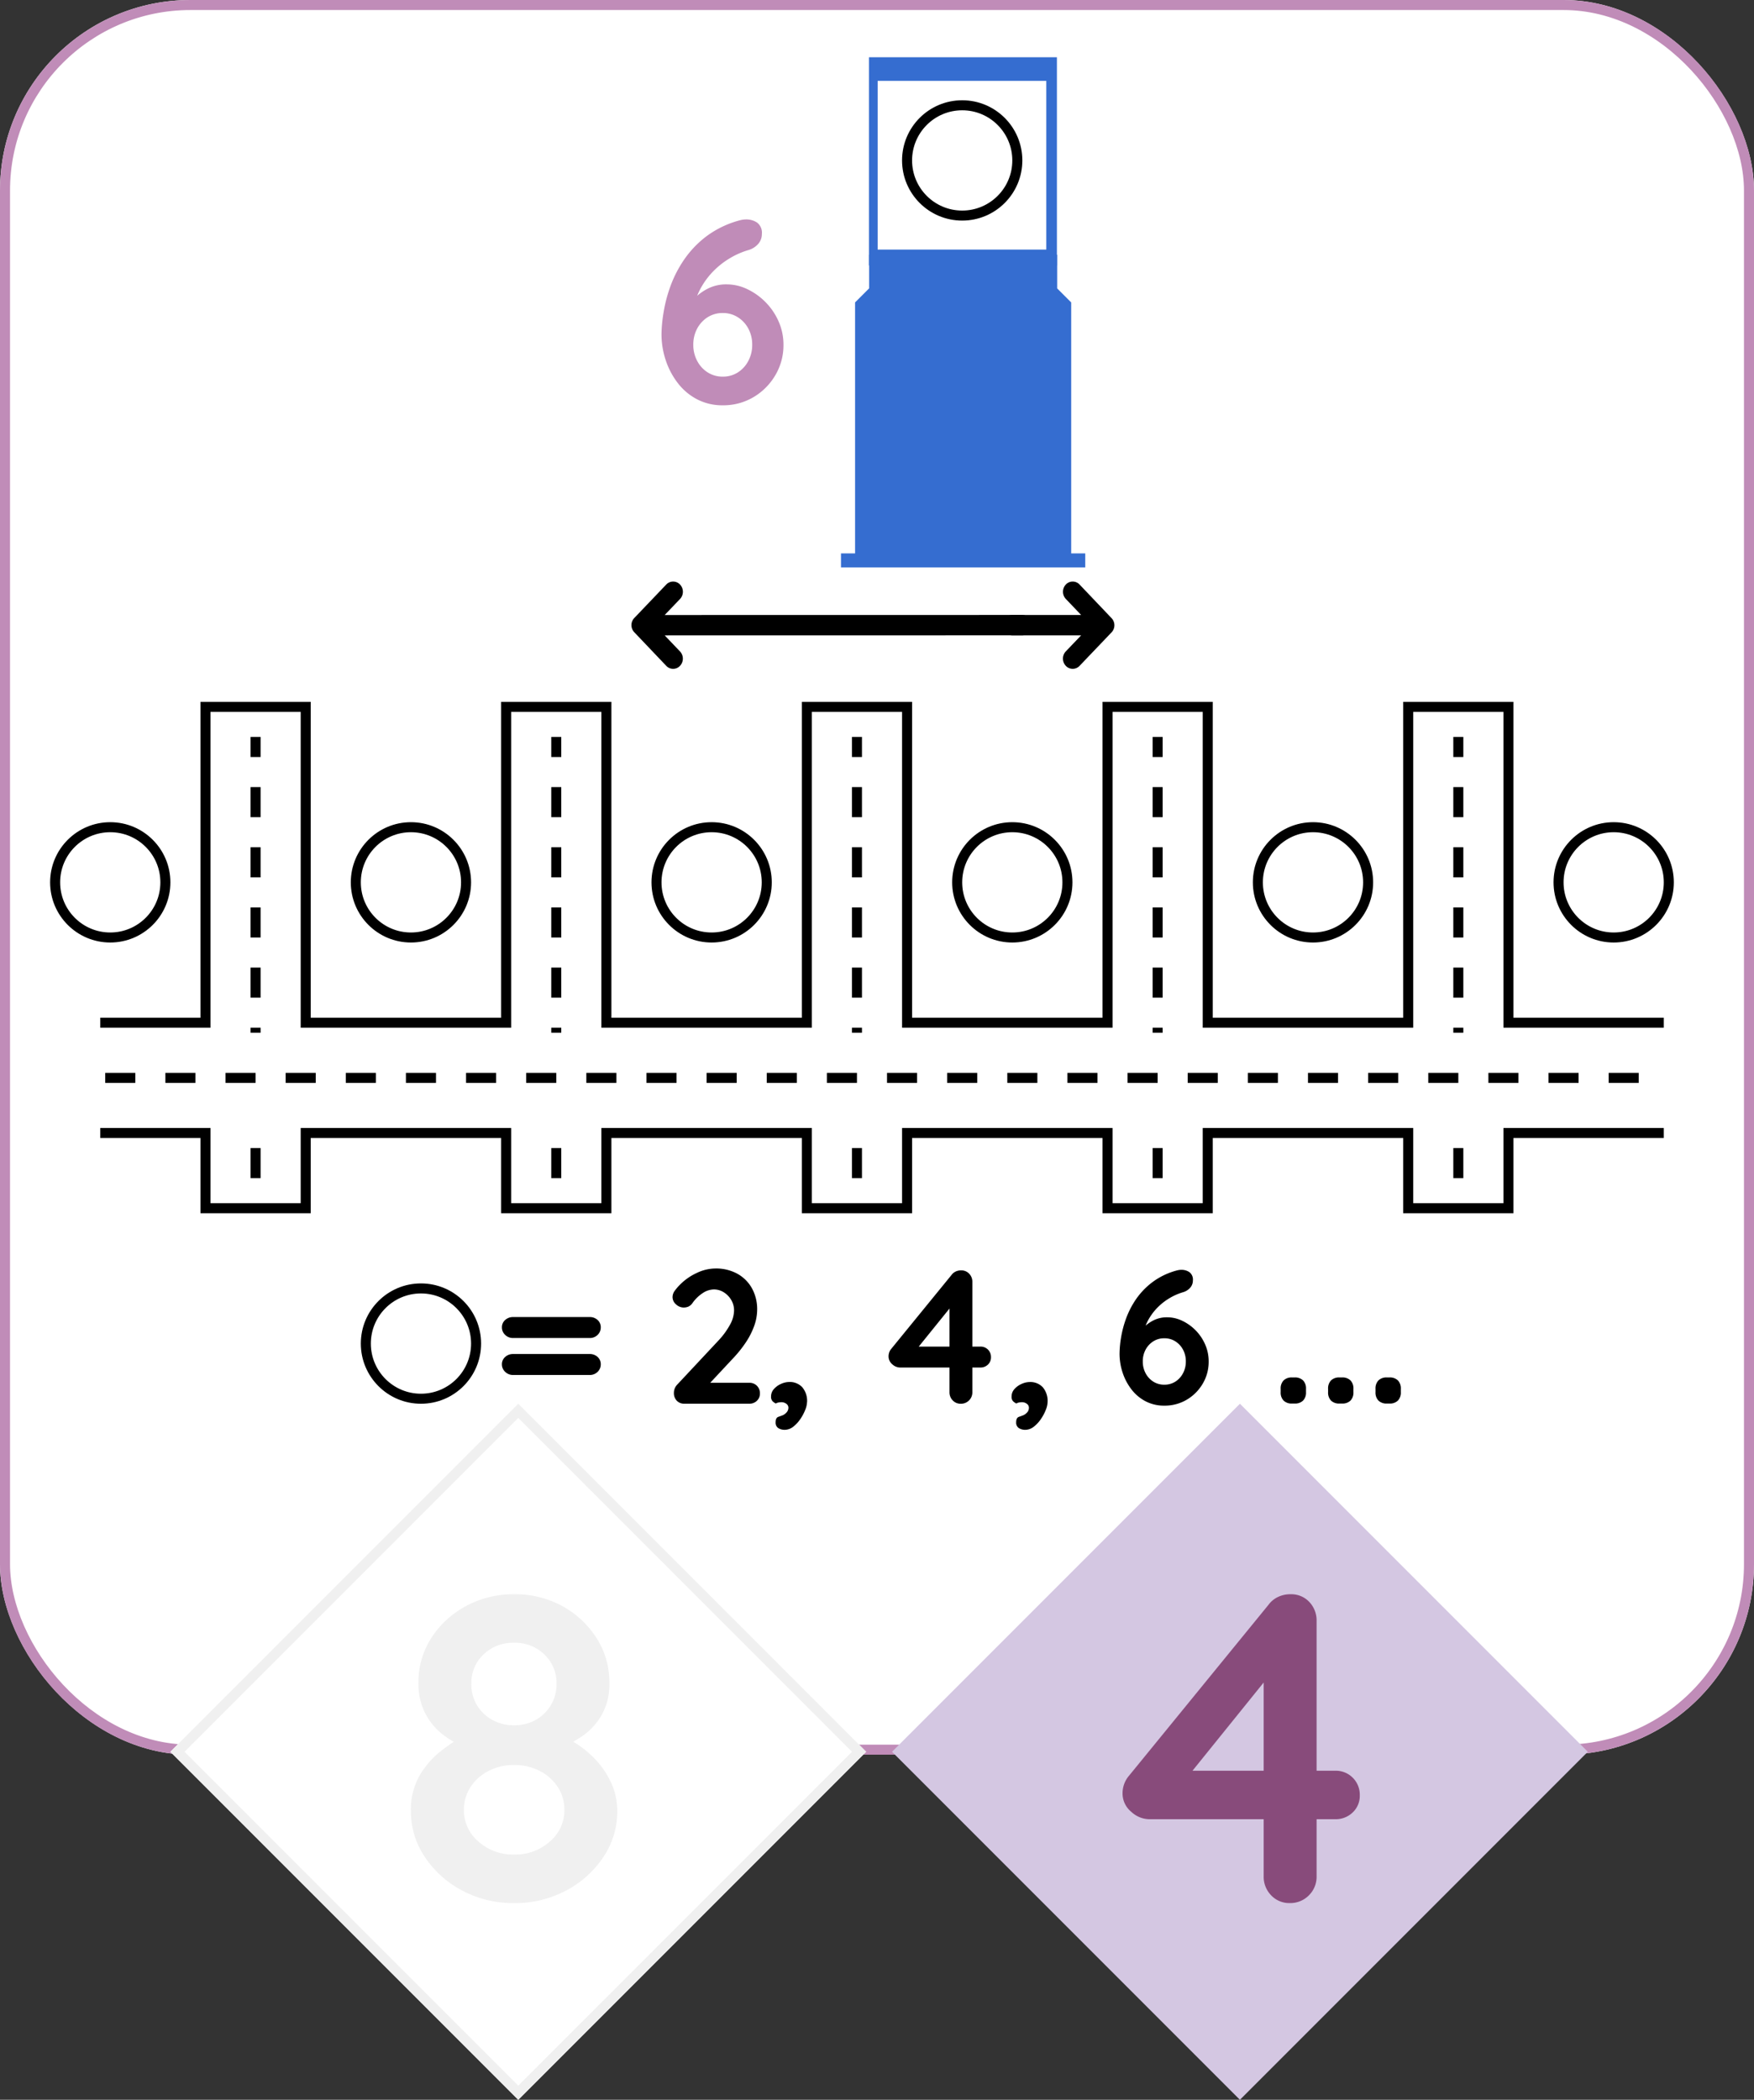 <svg xmlns="http://www.w3.org/2000/svg" width="175" height="209.419" viewBox="0 0 175 209.419">
  <rect x="0" y="0" width="175" height="209.419" fill="#333333" stroke="none"/>
  <g id="M_2_1_F" transform="translate(-89 -233)">
    <g id="Grupo_109" data-name="Grupo 109" transform="translate(88.648 233)">
      <g id="Rectángulo_4" data-name="Rectángulo 4" transform="translate(0.352)" fill="#fff" stroke="#c08cb8" stroke-width="1">
        <rect width="175" height="175" rx="19" stroke="none"/>
        <rect x="0.5" y="0.5" width="174" height="174" rx="18.5" fill="none"/>
      </g>
    </g>
    <g id="Grupo_542" data-name="Grupo 542" transform="translate(-3.081)">
      <g id="Grupo_540" data-name="Grupo 540">
        <g id="Rectángulo_137" data-name="Rectángulo 137" transform="translate(143.79 373) rotate(45)" fill="#fff" stroke="#f0f0f0" stroke-width="1">
          <rect width="49.087" height="49.087" stroke="none"/>
          <rect x="0.5" y="0.5" width="48.087" height="48.087" fill="none"/>
        </g>
        <path id="Trazado_681" data-name="Trazado 681" d="M4.928-15.62,4.84-16.632a10.055,10.055,0,0,1,2.9,1.936,8.786,8.786,0,0,1,1.892,2.6,6.77,6.77,0,0,1,.66,2.9A8.146,8.146,0,0,1,8.91-4.6,10.124,10.124,0,0,1,5.192-1.254,10.786,10.786,0,0,1,0,0,10.786,10.786,0,0,1-5.192-1.254,10.124,10.124,0,0,1-8.91-4.6,8.146,8.146,0,0,1-10.3-9.2a6.833,6.833,0,0,1,.858-3.5A8.6,8.6,0,0,1-7.282-15.18a16.649,16.649,0,0,1,2.574-1.672L-5.06-15.62a8.646,8.646,0,0,1-2.134-1.254,6.293,6.293,0,0,1-1.694-2.09,6.428,6.428,0,0,1-.66-2.992,8.136,8.136,0,0,1,1.276-4.466,9.285,9.285,0,0,1,3.454-3.19A9.9,9.9,0,0,1,0-30.8a9.735,9.735,0,0,1,4.818,1.188,9.381,9.381,0,0,1,3.41,3.19A8.136,8.136,0,0,1,9.5-21.956a6.176,6.176,0,0,1-.748,3.168,6.389,6.389,0,0,1-1.8,2.024A10.274,10.274,0,0,1,4.928-15.62Zm-9.2-6.248a4.049,4.049,0,0,0,.55,2.112A4.07,4.07,0,0,0-2.2-18.282a4.374,4.374,0,0,0,2.2.55,4.254,4.254,0,0,0,2.178-.55,4.119,4.119,0,0,0,1.5-1.474,4.049,4.049,0,0,0,.55-2.112,3.894,3.894,0,0,0-1.21-2.926A4.172,4.172,0,0,0,0-25.96a4.229,4.229,0,0,0-3.058,1.166A3.894,3.894,0,0,0-4.268-21.868ZM0-4.84a5.155,5.155,0,0,0,3.564-1.3A4.068,4.068,0,0,0,5.016-9.284a4.1,4.1,0,0,0-.66-2.288,4.678,4.678,0,0,0-1.8-1.606A5.454,5.454,0,0,0,0-13.772a5.454,5.454,0,0,0-2.552.594,4.678,4.678,0,0,0-1.8,1.606,4.1,4.1,0,0,0-.66,2.288A4.068,4.068,0,0,0-3.564-6.138,5.155,5.155,0,0,0,0-4.84Z" transform="translate(143.377 422.8)" fill="#f0f0f0"/>
      </g>
      <g id="Grupo_541" data-name="Grupo 541">
        <rect id="Rectángulo_138" data-name="Rectángulo 138" width="49.087" height="49.087" transform="translate(215.79 373) rotate(45)" fill="#d4c7e2"/>
        <path id="Trazado_682" data-name="Trazado 682" d="M5.06,0A2.474,2.474,0,0,1,3.212-.77a2.639,2.639,0,0,1-.748-1.914v-20.68l.924.22L-5.1-12.628l-.22-.572H9.592a2.388,2.388,0,0,1,1.76.7,2.388,2.388,0,0,1,.7,1.76,2.263,2.263,0,0,1-.7,1.694,2.429,2.429,0,0,1-1.76.682H-8.976a2.692,2.692,0,0,1-1.782-.748,2.356,2.356,0,0,1-.858-1.848,2.683,2.683,0,0,1,.66-1.76l13.9-17.028a2.505,2.505,0,0,1,.924-.77A2.813,2.813,0,0,1,5.148-30.8a2.455,2.455,0,0,1,1.87.77,2.682,2.682,0,0,1,.726,1.914V-2.684A2.6,2.6,0,0,1,6.974-.77,2.6,2.6,0,0,1,5.06,0Z" transform="translate(215.697 422.8)" fill="#884b7b"/>
      </g>
    </g>
    <g id="Grupo_603" data-name="Grupo 603" transform="translate(0 14)">
      <g id="Unión_26" data-name="Unión 26" transform="translate(-1127.5 10212)" fill="#fff">
        <path d="M 1367.001 -9872.5 L 1357.001 -9872.5 L 1357.001 -9879.501 L 1357.001 -9880.001 L 1356.501 -9880.001 L 1337.499 -9880.001 L 1336.999 -9880.001 L 1336.999 -9879.501 L 1336.999 -9872.5 L 1327 -9872.5 L 1327 -9879.501 L 1327 -9880.001 L 1326.5 -9880.001 L 1307.501 -9880.001 L 1307.001 -9880.001 L 1307.001 -9879.501 L 1307.001 -9872.5 L 1297.001 -9872.5 L 1297.001 -9879.501 L 1297.001 -9880.001 L 1296.501 -9880.001 L 1277.5 -9880.001 L 1277 -9880.001 L 1277 -9879.501 L 1277 -9872.5 L 1267 -9872.5 L 1267 -9879.501 L 1267 -9880.001 L 1266.5 -9880.001 L 1247.501 -9880.001 L 1247.001 -9880.001 L 1247.001 -9879.501 L 1247.001 -9872.5 L 1237.001 -9872.5 L 1237.001 -9879.501 L 1237.001 -9880.001 L 1236.501 -9880.001 L 1223.501 -9880.001 L 1223.501 -9891 L 1236.501 -9891 L 1237.001 -9891 L 1237.001 -9891.5 L 1237.001 -9922.5 L 1247.001 -9922.5 L 1247.001 -9891.5 L 1247.001 -9891 L 1247.501 -9891 L 1266.5 -9891 L 1267 -9891 L 1267 -9891.5 L 1267 -9922.5 L 1277 -9922.5 L 1277 -9891.5 L 1277 -9891 L 1277.5 -9891 L 1296.501 -9891 L 1297.001 -9891 L 1297.001 -9891.5 L 1297.001 -9922.5 L 1307.001 -9922.5 L 1307.001 -9891.5 L 1307.001 -9891 L 1307.501 -9891 L 1326.5 -9891 L 1327 -9891 L 1327 -9891.5 L 1327 -9922.5 L 1336.999 -9922.5 L 1336.999 -9891.5 L 1336.999 -9891 L 1337.499 -9891 L 1356.501 -9891 L 1357.001 -9891 L 1357.001 -9891.5 L 1357.001 -9922.5 L 1367.001 -9922.5 L 1367.001 -9891.5 L 1367.001 -9891 L 1367.501 -9891 L 1384.5 -9891 L 1384.5 -9880.001 L 1367.501 -9880.001 L 1367.001 -9880.001 L 1367.001 -9879.501 L 1367.001 -9872.5 Z" stroke="none"/>
        <path d="M 1366.501 -9873 L 1366.501 -9879.501 L 1366.501 -9880.501 L 1367.501 -9880.501 L 1384 -9880.501 L 1384 -9890.5 L 1367.501 -9890.5 L 1366.501 -9890.5 L 1366.501 -9891.5 L 1366.501 -9922 L 1357.501 -9922 L 1357.501 -9891.5 L 1357.501 -9890.5 L 1356.501 -9890.5 L 1337.499 -9890.5 L 1336.499 -9890.5 L 1336.499 -9891.5 L 1336.499 -9922 L 1327.5 -9922 L 1327.5 -9891.5 L 1327.5 -9890.5 L 1326.5 -9890.5 L 1307.501 -9890.5 L 1306.501 -9890.5 L 1306.501 -9891.5 L 1306.501 -9922 L 1297.501 -9922 L 1297.501 -9891.5 L 1297.501 -9890.5 L 1296.501 -9890.5 L 1277.5 -9890.5 L 1276.5 -9890.5 L 1276.5 -9891.5 L 1276.5 -9922 L 1267.5 -9922 L 1267.5 -9891.5 L 1267.5 -9890.5 L 1266.5 -9890.5 L 1247.501 -9890.5 L 1246.501 -9890.5 L 1246.501 -9891.5 L 1246.501 -9922 L 1237.501 -9922 L 1237.501 -9891.5 L 1237.501 -9890.5 L 1236.501 -9890.5 L 1224.001 -9890.5 L 1224.001 -9880.501 L 1236.501 -9880.501 L 1237.501 -9880.501 L 1237.501 -9879.501 L 1237.501 -9873 L 1246.501 -9873 L 1246.501 -9879.501 L 1246.501 -9880.501 L 1247.501 -9880.501 L 1266.5 -9880.501 L 1267.5 -9880.501 L 1267.5 -9879.501 L 1267.5 -9873 L 1276.5 -9873 L 1276.5 -9879.501 L 1276.5 -9880.501 L 1277.5 -9880.501 L 1296.501 -9880.501 L 1297.501 -9880.501 L 1297.501 -9879.501 L 1297.501 -9873 L 1306.501 -9873 L 1306.501 -9879.501 L 1306.501 -9880.501 L 1307.501 -9880.501 L 1326.5 -9880.501 L 1327.5 -9880.501 L 1327.5 -9879.501 L 1327.5 -9873 L 1336.499 -9873 L 1336.499 -9879.501 L 1336.499 -9880.501 L 1337.499 -9880.501 L 1356.501 -9880.501 L 1357.501 -9880.501 L 1357.501 -9879.501 L 1357.501 -9873 L 1366.501 -9873 M 1367.501 -9872 L 1356.501 -9872 L 1356.501 -9879.501 L 1337.499 -9879.501 L 1337.499 -9872 L 1326.5 -9872 L 1326.5 -9879.501 L 1307.501 -9879.501 L 1307.501 -9872 L 1296.501 -9872 L 1296.501 -9879.501 L 1277.5 -9879.501 L 1277.5 -9872 L 1266.5 -9872 L 1266.5 -9879.501 L 1247.501 -9879.501 L 1247.501 -9872 L 1236.501 -9872 L 1236.501 -9879.501 L 1223.001 -9879.501 L 1223.001 -9891.5 L 1236.501 -9891.5 L 1236.501 -9923 L 1247.501 -9923 L 1247.501 -9891.5 L 1266.5 -9891.5 L 1266.5 -9923 L 1277.5 -9923 L 1277.5 -9891.5 L 1296.501 -9891.5 L 1296.501 -9923 L 1307.501 -9923 L 1307.501 -9891.5 L 1326.5 -9891.5 L 1326.5 -9923 L 1337.499 -9923 L 1337.499 -9891.5 L 1356.501 -9891.5 L 1356.501 -9923 L 1367.501 -9923 L 1367.501 -9891.5 L 1385 -9891.5 L 1385 -9879.501 L 1367.501 -9879.501 L 1367.501 -9872 Z" stroke="none" fill="#000"/>
      </g>
      <line id="Línea_42" data-name="Línea 42" y1="44" transform="translate(114.5 292.5)" fill="none" stroke="#000" stroke-width="1" stroke-dasharray="3"/>
      <line id="Línea_43" data-name="Línea 43" y1="44" transform="translate(144.5 292.5)" fill="none" stroke="#000" stroke-width="1" stroke-dasharray="3"/>
      <line id="Línea_44" data-name="Línea 44" y1="44" transform="translate(174.5 292.5)" fill="none" stroke="#000" stroke-width="1" stroke-dasharray="3"/>
      <line id="Línea_45" data-name="Línea 45" y1="44" transform="translate(204.5 292.5)" fill="none" stroke="#000" stroke-width="1" stroke-dasharray="3"/>
      <line id="Línea_46" data-name="Línea 46" y1="44" transform="translate(234.5 292.5)" fill="none" stroke="#000" stroke-width="1" stroke-dasharray="3"/>
      <rect id="Rectángulo_199" data-name="Rectángulo 199" width="166" height="9" transform="translate(93 322)" fill="#fff"/>
      <rect id="Rectángulo_200" data-name="Rectángulo 200" width="7" height="17" transform="translate(92 319)" fill="#fff"/>
      <rect id="Rectángulo_201" data-name="Rectángulo 201" width="7" height="17" transform="translate(255 317)" fill="#fff"/>
      <line id="Línea_47" data-name="Línea 47" x2="156" transform="translate(99.5 326.5)" fill="none" stroke="#000" stroke-width="1" stroke-dasharray="3"/>
      <g id="Elipse_126" data-name="Elipse 126" transform="translate(94 301)" fill="#fff" stroke="#000" stroke-width="1">
        <circle cx="6" cy="6" r="6" stroke="none"/>
        <circle cx="6" cy="6" r="5.5" fill="none"/>
      </g>
      <g id="Elipse_127" data-name="Elipse 127" transform="translate(124 301)" fill="#fff" stroke="#000" stroke-width="1">
        <circle cx="6" cy="6" r="6" stroke="none"/>
        <circle cx="6" cy="6" r="5.5" fill="none"/>
      </g>
      <g id="Elipse_128" data-name="Elipse 128" transform="translate(154 301)" fill="#fff" stroke="#000" stroke-width="1">
        <circle cx="6" cy="6" r="6" stroke="none"/>
        <circle cx="6" cy="6" r="5.5" fill="none"/>
      </g>
      <g id="Elipse_129" data-name="Elipse 129" transform="translate(184 301)" fill="#fff" stroke="#000" stroke-width="1">
        <circle cx="6" cy="6" r="6" stroke="none"/>
        <circle cx="6" cy="6" r="5.5" fill="none"/>
      </g>
      <g id="Elipse_130" data-name="Elipse 130" transform="translate(214 301)" fill="#fff" stroke="#000" stroke-width="1">
        <circle cx="6" cy="6" r="6" stroke="none"/>
        <circle cx="6" cy="6" r="5.5" fill="none"/>
      </g>
      <g id="Elipse_131" data-name="Elipse 131" transform="translate(244 301)" fill="#fff" stroke="#000" stroke-width="1">
        <circle cx="6" cy="6" r="6" stroke="none"/>
        <circle cx="6" cy="6" r="5.5" fill="none"/>
      </g>
    </g>
    <g id="Grupo_608" data-name="Grupo 608" transform="translate(8)">
      <g id="Grupo_606" data-name="Grupo 606" transform="translate(89.185 -9876)">
        <path id="iconfinder_icon-arrow-left-c_211618" d="M83.473,119.323l-3.187,3.336a1.029,1.029,0,0,0,0,1.424l3.187,3.349a.94.94,0,0,0,1.373,0,1.051,1.051,0,0,0,0-1.436l-1.528-1.6,35.694-.006a1.018,1.018,0,0,0,0-2.034l-35.694.006,1.532-1.6a1.051,1.051,0,0,0,0-1.436A.943.943,0,0,0,83.473,119.323Z" transform="translate(-25.185 10047.975)"/>
        <path id="iconfinder_icon-arrow-left-c_211618-2" data-name="iconfinder_icon-arrow-left-c_211618" d="M83.473,119.323l-3.187,3.336a1.029,1.029,0,0,0,0,1.424l3.187,3.349a.94.94,0,0,0,1.373,0,1.051,1.051,0,0,0,0-1.436l-1.528-1.6h6.9a1.018,1.018,0,0,0,0-2.034h-6.9l1.532-1.6a1.051,1.051,0,0,0,0-1.436A.943.943,0,0,0,83.473,119.323Z" transform="translate(183 10294.73) rotate(180)"/>
      </g>
      <g id="Grupo_607" data-name="Grupo 607" transform="translate(2.907 -4)">
        <g id="Grupo_605" data-name="Grupo 605" transform="translate(-14 -8)">
          <g id="Grupo_604" data-name="Grupo 604" transform="translate(176 250.709)">
            <g id="Grupo_531" data-name="Grupo 531" transform="translate(0 0)">
              <path id="iconfinder_Untitled-1-18_2419684" d="M42.668,36.09V11.059l-1.4-1.4V6.3H22.506V9.656l-1.4,1.4V36.09H19.7v1.4H44.071v-1.4Z" transform="translate(-19.7 13.395)" fill="#356dd0"/>
              <path id="Sustracción_3" data-name="Sustracción 3" d="M0,0H18.752V20.767H0Z" transform="translate(2.791 0)" fill="#356dd0"/>
            </g>
          </g>
          <rect id="Rectángulo_202" data-name="Rectángulo 202" width="16.826" height="16.826" transform="translate(179.658 253.066)" fill="#fff"/>
          <g id="Elipse_132" data-name="Elipse 132" transform="translate(182.093 255)" fill="#fff" stroke="#000" stroke-width="1">
            <circle cx="6" cy="6" r="6" stroke="none"/>
            <circle cx="6" cy="6" r="5.5" fill="none"/>
          </g>
        </g>
        <path id="Trazado_666" data-name="Trazado 666" d="M.026.26A5.435,5.435,0,0,1-2.509-.325a5.8,5.8,0,0,1-1.924-1.6A7.639,7.639,0,0,1-5.655-4.212a8.174,8.174,0,0,1-.429-2.626,14.139,14.139,0,0,1,.2-2.132A14.4,14.4,0,0,1-5.2-11.6a11.9,11.9,0,0,1,1.378-2.678,10.056,10.056,0,0,1,2.249-2.34A9.724,9.724,0,0,1,1.768-18.2a2.465,2.465,0,0,1,.6-.078,1.94,1.94,0,0,1,1.079.312,1.26,1.26,0,0,1,.481,1.144,1.469,1.469,0,0,1-.377,1,2.065,2.065,0,0,1-1,.611,7.947,7.947,0,0,0-1.755.767A8.133,8.133,0,0,0-.819-13.208a7.7,7.7,0,0,0-1.274,1.651A6.918,6.918,0,0,0-2.86-9.568l-.7-.026a10.874,10.874,0,0,1,.9-.949,5.191,5.191,0,0,1,1.3-.884A4.053,4.053,0,0,1,.442-11.8a4.718,4.718,0,0,1,2.015.468,6.391,6.391,0,0,1,1.82,1.287A6.367,6.367,0,0,1,5.59-8.125a5.7,5.7,0,0,1,.494,2.353A5.843,5.843,0,0,1,5.265-2.73,6.132,6.132,0,0,1,3.081-.546,5.9,5.9,0,0,1,.026.26Zm0-2.86a2.754,2.754,0,0,0,1.5-.416A2.984,2.984,0,0,0,2.574-4.16a3.359,3.359,0,0,0,.39-1.612A3.338,3.338,0,0,0,2.574-7.4,3.009,3.009,0,0,0,1.521-8.528a2.754,2.754,0,0,0-1.5-.416,2.754,2.754,0,0,0-1.495.416A3.009,3.009,0,0,0-2.522-7.4a3.338,3.338,0,0,0-.39,1.625,3.359,3.359,0,0,0,.39,1.612A2.984,2.984,0,0,0-1.469-3.016,2.754,2.754,0,0,0,.026-2.6Z" transform="translate(150.177 277.162)" fill="#c08cb8"/>
      </g>
    </g>
    <g id="Grupo_610" data-name="Grupo 610" transform="translate(-8)">
      <g id="Elipse_133" data-name="Elipse 133" transform="translate(133 361)" fill="#fff" stroke="#000" stroke-width="1">
        <circle cx="6" cy="6" r="6" stroke="none"/>
        <circle cx="6" cy="6" r="5.5" fill="none"/>
      </g>
      <path id="Trazado_668" data-name="Trazado 668" d="M-43.8-6.555a1.1,1.1,0,0,1-.8-.313,1.009,1.009,0,0,1-.323-.751.95.95,0,0,1,.323-.732,1.14,1.14,0,0,1,.8-.295h7.619a1.132,1.132,0,0,1,.808.295.963.963,0,0,1,.313.732,1.024,1.024,0,0,1-.313.751,1.093,1.093,0,0,1-.808.313Zm0,3.686a1.1,1.1,0,0,1-.8-.314,1.009,1.009,0,0,1-.323-.75.95.95,0,0,1,.323-.731,1.14,1.14,0,0,1,.8-.295h7.619a1.132,1.132,0,0,1,.808.295.963.963,0,0,1,.313.731,1.024,1.024,0,0,1-.313.75,1.093,1.093,0,0,1-.808.314Zm23.56.779a1.031,1.031,0,0,1,.76.3,1.031,1.031,0,0,1,.3.76.977.977,0,0,1-.3.732,1.049,1.049,0,0,1-.76.294H-26.7a1.016,1.016,0,0,1-.779-.3,1.093,1.093,0,0,1-.285-.779,1.179,1.179,0,0,1,.342-.836l4.142-4.427a7.564,7.564,0,0,0,1.1-1.511,3.031,3.031,0,0,0,.418-1.434,2.028,2.028,0,0,0-.285-1.064,2.24,2.24,0,0,0-.741-.76,1.83,1.83,0,0,0-.988-.285,2.052,2.052,0,0,0-1.121.371,3.778,3.778,0,0,0-1.007.979,1.013,1.013,0,0,1-.456.38,1.331,1.331,0,0,1-.418.076,1.133,1.133,0,0,1-.77-.313.954.954,0,0,1-.351-.732,1.062,1.062,0,0,1,.219-.627,5.143,5.143,0,0,1,.542-.627,5.729,5.729,0,0,1,1.672-1.159,4.361,4.361,0,0,1,1.824-.437,4.409,4.409,0,0,1,2.223.532A3.729,3.729,0,0,1-19.969-11.5a4.3,4.3,0,0,1,.513,2.109,4.82,4.82,0,0,1-.295,1.624,7.483,7.483,0,0,1-.808,1.605,11.78,11.78,0,0,1-1.178,1.5L-24.3-1.919l-.209-.171Zm5.757,1.938a2.232,2.232,0,0,1-.18.769,4.5,4.5,0,0,1-.494.922,3.281,3.281,0,0,1-.712.76,1.36,1.36,0,0,1-.836.3,1.17,1.17,0,0,1-.646-.171.646.646,0,0,1-.266-.589q0-.437.275-.532t.465-.171a1.229,1.229,0,0,0,.389-.313A.7.7,0,0,0-16.34.38a.47.47,0,0,0-.2-.37.8.8,0,0,0-.523-.162,1.468,1.468,0,0,0-.266.029.709.709,0,0,0-.266.1,1.268,1.268,0,0,1-.333-.238.64.64,0,0,1-.142-.465,1.088,1.088,0,0,1,.285-.741,2.039,2.039,0,0,1,.712-.513,1.993,1.993,0,0,1,.808-.19,1.705,1.705,0,0,1,1.3.513A2.108,2.108,0,0,1-14.478-.152ZM.855,0a1.068,1.068,0,0,1-.8-.333,1.139,1.139,0,0,1-.323-.827v-8.93l.4.1L-3.534-5.453l-.1-.247H2.812a1.031,1.031,0,0,1,.76.3,1.031,1.031,0,0,1,.3.76.977.977,0,0,1-.3.732,1.049,1.049,0,0,1-.76.295H-5.206a1.162,1.162,0,0,1-.77-.323,1.017,1.017,0,0,1-.37-.8,1.159,1.159,0,0,1,.285-.76l6-7.353a1.082,1.082,0,0,1,.4-.332A1.215,1.215,0,0,1,.893-13.3a1.06,1.06,0,0,1,.807.333,1.158,1.158,0,0,1,.314.826V-1.159a1.122,1.122,0,0,1-.332.827A1.122,1.122,0,0,1,.855,0ZM9.519-.152a2.232,2.232,0,0,1-.18.769,4.5,4.5,0,0,1-.494.922,3.281,3.281,0,0,1-.712.76,1.36,1.36,0,0,1-.836.3,1.17,1.17,0,0,1-.646-.171.646.646,0,0,1-.266-.589q0-.437.276-.532t.465-.171A1.229,1.229,0,0,0,7.514.826.7.7,0,0,0,7.657.38a.47.47,0,0,0-.2-.37.8.8,0,0,0-.522-.162,1.468,1.468,0,0,0-.266.029.709.709,0,0,0-.266.1A1.268,1.268,0,0,1,6.07-.257a.64.64,0,0,1-.142-.465,1.088,1.088,0,0,1,.285-.741,2.039,2.039,0,0,1,.713-.513,1.993,1.993,0,0,1,.807-.19,1.705,1.705,0,0,1,1.3.513A2.108,2.108,0,0,1,9.519-.152ZM21.166.19a3.972,3.972,0,0,1-1.853-.427,4.238,4.238,0,0,1-1.406-1.169,5.582,5.582,0,0,1-.893-1.672A5.974,5.974,0,0,1,16.7-5a10.333,10.333,0,0,1,.142-1.558,10.52,10.52,0,0,1,.5-1.919,8.7,8.7,0,0,1,1.007-1.957A7.348,7.348,0,0,1,20-12.141,7.106,7.106,0,0,1,22.439-13.3a1.8,1.8,0,0,1,.437-.057,1.418,1.418,0,0,1,.788.228.921.921,0,0,1,.352.836,1.074,1.074,0,0,1-.276.731,1.509,1.509,0,0,1-.731.447,5.807,5.807,0,0,0-1.283.561,5.944,5.944,0,0,0-1.178.9,5.625,5.625,0,0,0-.931,1.207,5.055,5.055,0,0,0-.56,1.454l-.513-.019A7.946,7.946,0,0,1,19.2-7.7a3.794,3.794,0,0,1,.95-.646,2.962,2.962,0,0,1,1.32-.275,3.448,3.448,0,0,1,1.472.342,4.67,4.67,0,0,1,1.33.94,4.653,4.653,0,0,1,.959,1.406,4.165,4.165,0,0,1,.361,1.72,4.27,4.27,0,0,1-.6,2.223A4.481,4.481,0,0,1,23.4-.4,4.308,4.308,0,0,1,21.166.19Zm0-2.09a2.013,2.013,0,0,0,1.093-.3,2.18,2.18,0,0,0,.769-.836,2.455,2.455,0,0,0,.285-1.178,2.439,2.439,0,0,0-.285-1.187,2.2,2.2,0,0,0-.769-.827,2.013,2.013,0,0,0-1.093-.3,2.013,2.013,0,0,0-1.093.3,2.2,2.2,0,0,0-.77.827,2.439,2.439,0,0,0-.285,1.188A2.455,2.455,0,0,0,19.3-3.04a2.18,2.18,0,0,0,.77.836A2.013,2.013,0,0,0,21.166-1.9ZM33.915-.019a1.144,1.144,0,0,1-.846-.294,1.144,1.144,0,0,1-.294-.846v-.323a1.144,1.144,0,0,1,.294-.846,1.144,1.144,0,0,1,.846-.294h.247a1.144,1.144,0,0,1,.846.294,1.144,1.144,0,0,1,.295.846v.323a1.144,1.144,0,0,1-.295.846,1.144,1.144,0,0,1-.846.294Zm4.731,0A1.144,1.144,0,0,1,37.8-.313a1.144,1.144,0,0,1-.294-.846v-.323a1.144,1.144,0,0,1,.294-.846,1.144,1.144,0,0,1,.846-.294h.247a1.144,1.144,0,0,1,.846.294,1.144,1.144,0,0,1,.295.846v.323a1.144,1.144,0,0,1-.295.846,1.144,1.144,0,0,1-.846.294Zm4.731,0a1.144,1.144,0,0,1-.846-.294,1.144,1.144,0,0,1-.294-.846v-.323a1.144,1.144,0,0,1,.294-.846,1.144,1.144,0,0,1,.846-.294h.247a1.144,1.144,0,0,1,.846.294,1.144,1.144,0,0,1,.295.846v.323a1.144,1.144,0,0,1-.295.846,1.144,1.144,0,0,1-.846.294Z" transform="translate(192 373)"/>
    </g>
  </g>
</svg>

